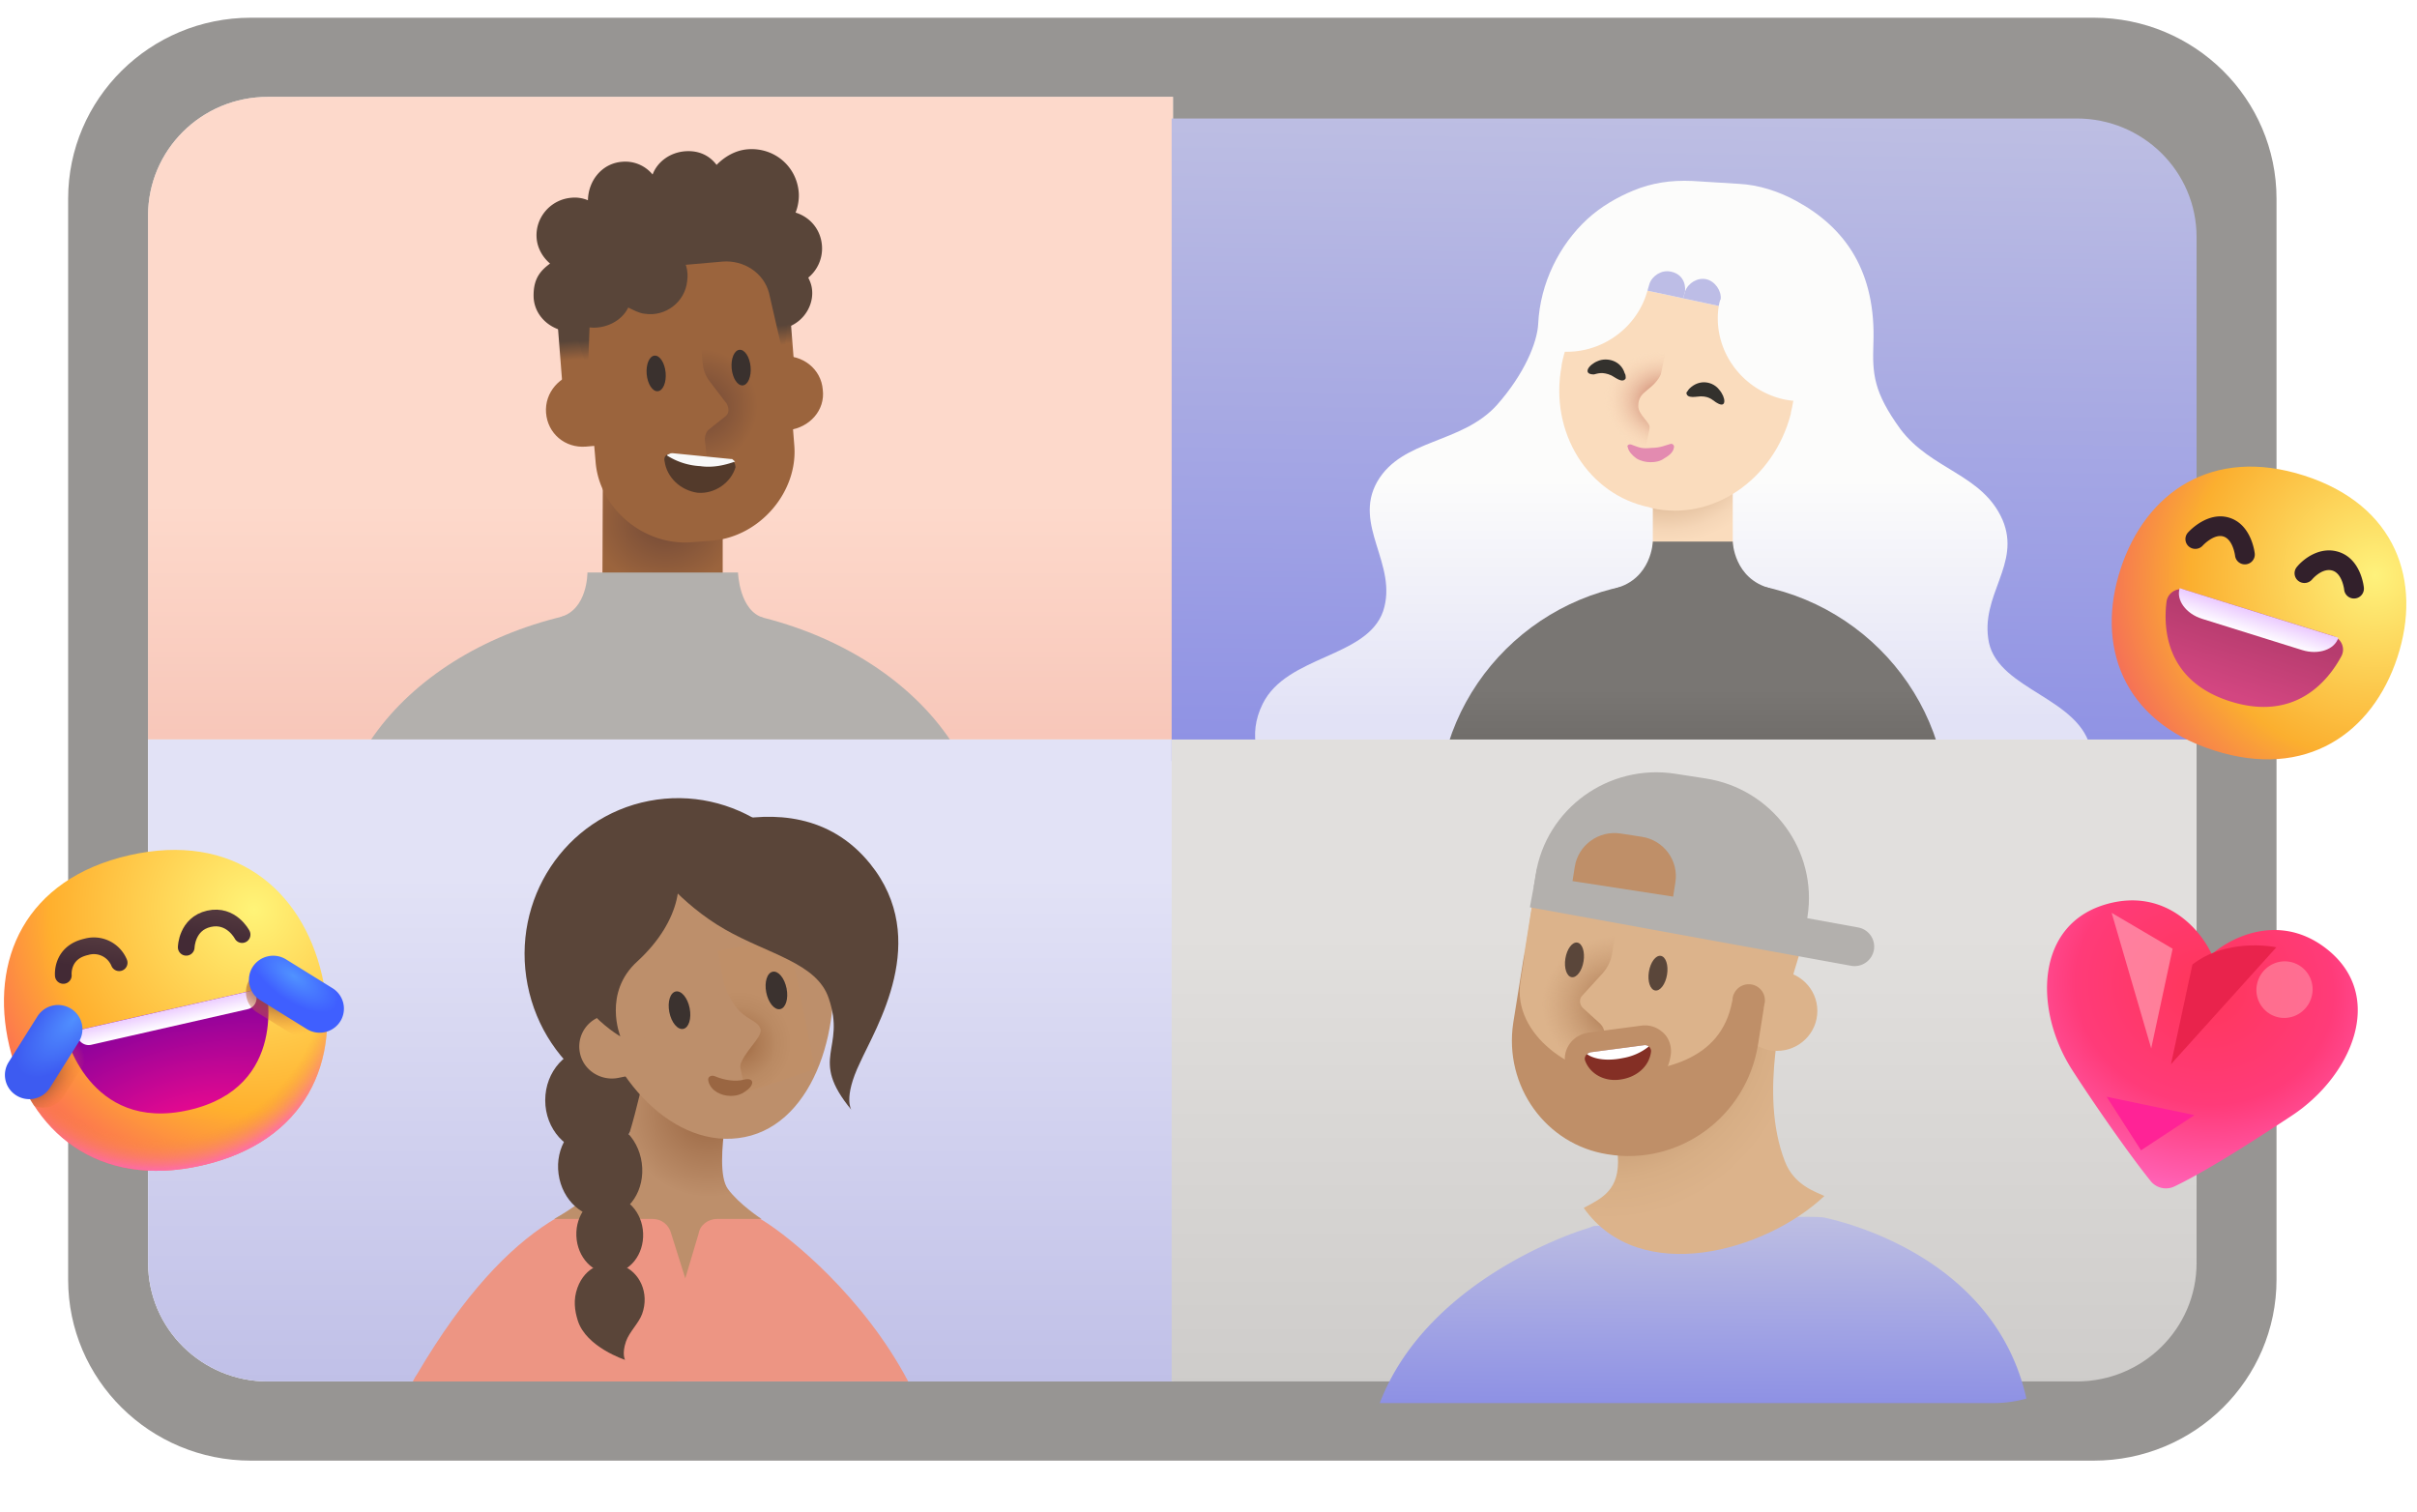 <svg width="179" height="112" fill="none" xmlns="http://www.w3.org/2000/svg"><path d="M5.046 94.77V14.72c0-7.405 6.06-13.408 13.535-13.408h136.48c7.475 0 13.535 6.003 13.535 13.408v80.05c0 7.405-6.06 13.408-13.535 13.408H18.581c-7.475 0-13.535-6.003-13.535-13.408Z" fill="#979593"/><path d="M86.87 54.77H10.965V15.962c0-4.832 3.942-8.786 8.87-8.786H86.87V54.77Z" fill="#fff"/><path opacity=".7" d="M86.87 54.77H10.965V15.962c0-4.832 3.942-8.786 8.87-8.786H86.87V54.77Z" fill="url(#a)"/><path d="m53.593 31.467-8.93-.279-.07 16.857 4.219.975 4.71-.906V31.468h.071Z" fill="url(#b)"/><path d="M48.917 81.668c13.324 0 24.126-8.25 24.126-18.428 0-10.177-10.802-18.428-24.126-18.428-13.324 0-24.126 8.25-24.126 18.428s10.802 18.428 24.126 18.428Z" fill="#B3B0AD"/><path d="M41.476 45.705c2.056-.54 2.028-3.305 2.028-3.305h11.152s.088 2.863 1.909 3.36c-1.283 1-4.068 1.529-7.649 1.529-4.41 0-6.975-1.008-7.44-1.584Z" fill="#B3B0AD"/><path d="M39.519 21.987c.05 1.534 1.48 2.681 3.022 2.563 1.542-.12 2.706-1.466 2.586-2.994-.06-.764-.465-1.431-.994-1.88.668-.47 1.094-1.342 1.093-2.25.437.176.793.219 1.214.186 1.122-.086 3.753-.707 4.664-.778.491-.037 1.04-.22 1.44-.53.567.935 1.468 1.634 2.676 1.75-.054.215-.038.423-.021.631.032.417.205.823.448 1.223a2.426 2.426 0 0 0-.829 2.02c.115 1.459 1.399 2.547 2.871 2.434 1.472-.113 2.566-1.455 2.457-2.844-.027-.347-.119-.62-.286-.956a2.789 2.789 0 0 0 1.012-2.383c-.093-1.18-.87-2.099-1.954-2.435.178-.432.274-.999.236-1.485-.152-1.944-1.814-3.354-3.777-3.203-.912.07-1.72.552-2.308 1.156-.55-.726-1.354-1.083-2.335-1.008-1.122.086-2.055.787-2.404 1.722a2.615 2.615 0 0 0-2.26-.944c-1.473.113-2.502 1.38-2.528 2.85a2.506 2.506 0 0 0-1.213-.187c-1.543.119-2.707 1.466-2.587 2.994.06.764.465 1.431.994 1.88-.733.545-1.25 1.143-1.217 2.468Z" fill="#594539"/><path d="m59.058 30.126-17.175 1.321-1.177-15 17.176-1.322 1.176 15Z" fill="url(#c)"/><path d="M57.847 26.376s-1.397.177-1.537.188c-1.32.241-1.023 1.336-.91 2.795.18 1.383.062 2.58 1.475 2.611l1.542-.119c1.537-.188 2.707-1.465 2.517-2.988-.12-1.528-1.474-2.611-3.087-2.487Z" fill="#9B643D"/><path d="m44.11 34.21-.816-9.509c-.273-3.472 2.314-6.466 5.814-6.805l2.103-.162a6.39 6.39 0 0 1 6.869 5.76l.746 9.514c.267 3.403-2.508 6.69-6.008 7.03l-1.612.123c-3.506.27-6.824-2.479-7.096-5.951Z" fill="#9B643D"/><path d="M48.715 28.975c.387-.035.646-.653.58-1.381-.068-.728-.436-1.29-.822-1.255-.387.035-.646.653-.58 1.381.068.728.436 1.29.822 1.255Z" fill="#3A312E"/><path d="m57.158 20.281-5.684.367.555 6.176c.043.555.222 1.03.535 1.426l1.258 1.65c.167.336.194.684-.07.913l-1.261 1.006c-.2.155-.313.513-.29.79l.455 4.018 5.404-.346-.902-16Z" fill="url(#d)"/><path opacity=".6" d="M49.219 34.166c.163 1.175 1.156 2.147 2.44 2.328 1.278.11 2.48-.75 2.813-1.894-.022-.278-.103-.41-.324-.534l-.07.006-4.336-.435-.14.01c-.216-.053-.48.177-.383.52Z" fill="#231F20"/><path d="m49.666 33.573.14-.01 4.337.434.07-.005.226.192c-.755.268-1.655.477-2.583.338a5.045 5.045 0 0 1-2.46-.789c-.005-.07.136-.08.27-.16Z" fill="#F8F8F8"/><path d="M55.008 28.543c.387-.035.646-.654.579-1.382-.067-.728-.435-1.29-.822-1.255-.387.035-.646.654-.579 1.382.067.728.435 1.29.822 1.255Z" fill="#3A312E"/><path d="m42.956 27.591 1.542-.118c1.343.036 1.296 1.228 1.404 2.617.11 1.389.412 2.553-.98 2.8.006.07-1.396.177-1.536.188-1.542.118-2.827-.97-2.946-2.498-.12-1.528 1.05-2.806 2.516-2.988Z" fill="#9B643D"/><path d="m41.614 21.267 1.924 6.28.175-4.695c.23-1.554 1.405-2.762 2.947-2.881l6.865-.598c1.543-.119 3.026.815 3.427 2.321l1.108 4.821.718-6.708-3.934-4.308-9.88.83-3.35 4.938Z" fill="url(#e)"/><path d="M41.252 21.155c-.236 1.486.865 2.938 2.43 3.097 1.137.122 2.361-.461 2.846-1.476.366.18.809.426 1.235.463 1.5.234 2.965-.857 3.126-2.406.236-1.485-.865-2.938-2.429-3.097-1.138-.122-2.362.462-2.846 1.477-.367-.181-.81-.427-1.236-.464-1.424-.17-2.825.846-3.126 2.406Z" fill="#594539"/><path d="M86.87 54.77v47.544H19.834c-4.874 0-8.867-3.903-8.867-8.784V54.77h75.905Z" fill="#fff"/><path d="M86.87 54.77v47.544H19.834c-4.874 0-8.867-3.903-8.867-8.784V54.77h75.905Z" fill="url(#f)"/><g filter="url(#g)"><path d="M162.676 54.77H86.771V7.176h67.035c4.878 0 8.87 3.905 8.87 8.787V54.77Z" fill="url(#h)"/></g><path d="M95.013 67.035h54.641s-.143-1.2-.071-1.837c.428-2.756 6.491-3.109 5.278-9.61-.713-3.886-6.776-4.452-7.561-7.985-.714-3.533 2.425-5.794.999-9.116-1.498-3.391-5.279-3.674-7.562-6.713-1.997-2.756-2.068-4.098-1.997-6.289.214-5.37-2.069-8.62-5.707-10.6-1.284-.706-2.782-1.2-4.28-1.271l-3.424-.212c-1.569-.07-2.996.141-4.351.706-1.213.495-2.425 1.202-3.424 2.12-2.069 1.908-3.495 4.735-3.638 7.773-.071 1.343-.999 3.675-3.067 6.007-2.639 2.897-6.991 2.473-8.845 5.653-1.855 3.25 1.569 6.148.428 9.61-1.213 3.463-7.134 3.25-8.917 6.854-2.354 4.735 3.424 8.197 3.21 11.519-.143 1.413-.214 2.756-1.712 3.392Z" fill="url(#i)"/><path d="M136.458 67.035h7.775v-6.289c0-2.402-1.926-4.31-4.352-4.31h-3.495v10.6h.072Z" fill="url(#j)"/><path d="M114.344 67.035h-7.775v-6.289c0-2.402 1.926-4.31 4.351-4.31h3.495v10.6h-.071Z" fill="url(#k)"/><path d="M106.498 67.954h37.735V60.11c0-9.398-7.704-17.03-17.192-17.03h-3.352c-9.488 0-17.191 7.632-17.191 17.03v7.844Z" fill="url(#l)"/><path d="M128.325 35.237h-5.92v8.691h5.92v-8.691Z" fill="url(#m)"/><path d="M119.623 43.575c2.71-.707 2.782-3.463 2.782-3.463h5.92s.071 2.756 2.782 3.463c-.428.353-2.996 1.908-5.635 1.908s-5.35-1.555-5.849-1.908Z" fill="#797673"/><path d="M128.298 29.43c.156-.725-.031-1.379-.416-1.46-.386-.081-.824.441-.979 1.167-.156.725.031 1.379.416 1.46.385.08.824-.442.979-1.167ZM121.317 27.924c.156-.725-.031-1.38-.416-1.46-.385-.081-.824.441-.979 1.166-.156.726.031 1.38.416 1.46.385.082.824-.44.979-1.166Z" fill="#33312D"/><path d="m122.355 37.64-.214-.071c-4.494-.919-7.419-5.512-6.491-10.459v-.07c.784-4.381 4.85-7.42 8.988-6.572l2.496.495c4.137.848 6.634 5.229 5.493 9.61v.07c-1.284 4.947-5.849 7.986-10.272 6.996Z" fill="#FADCBD"/><path d="m116.976 24.833 6.349 1.343-1.427 6.854-6.42-1.343 1.498-6.854Z" fill="url(#n)"/><path d="M125.108 28.79c.784-.777 1.783-.495 2.211.07.499.566.571 1.414-.143.99-.285-.141-.499-.495-1.212-.495-.286 0-1.07.212-1.07-.282.071-.07.142-.212.214-.283ZM120.4 28.013c-.214.424-.785-.07-1.07-.212-.642-.283-.999-.141-1.284-.07-.856 0-.428-.707.285-.99.642-.283 1.712-.07 1.997.919.072.07.072.282.072.353Z" fill="#33312D"/><path d="M135.135 29.442a6.075 6.075 0 0 1-2.996.142c-3.21-.707-5.35-3.746-4.85-6.925l-5.279-1.131c-.856 3.11-4.066 5.088-7.276 4.381-1.141-.212 2.782-9.116 2.782-9.116l16.121 3.392c-.071 0 1.712 8.763 1.498 9.257Z" fill="#FCFCFB"/><path d="M127.431 22.164c.071-.636-.428-1.343-1.07-1.484-.642-.142-1.355.283-1.569.919l-.143.494 2.639.566s.072-.424.143-.495Z" fill="#BDBDE6"/><path d="M123.722 20.115c-.642-.142-1.355.282-1.57.918l-.142.495 2.639.565.143-.494c.071-.707-.286-1.343-1.07-1.484Z" fill="#BDBDE6"/><path d="M124.109 26.246s-.571.07-.999 1.272c-.642 1.484-1.783 1.343-1.783 2.544 0 .706.927 1.201.856 1.696-.071.07 2.853.141 1.926-5.512Z" fill="#FADCBD"/><path d="M120.899 32.96c.57.211.713.282 1.427.211.642 0 1.07-.212 1.355-.283.143-.07.357.071.285.283-.071.353-.357.565-.713.777-.285.212-.642.283-.999.283s-.713-.07-1.07-.283c-.285-.212-.571-.494-.642-.848-.071-.07.071-.282.357-.14.285.14 0 0 0 0Z" fill="#E38BB0"/><path d="M162.676 54.77v38.76c0 4.881-3.992 8.784-8.873 8.784H86.772V54.77h75.904Z" fill="url(#o)"/><path d="M52.576 82.244c6.213-1.198 10.24-7.302 8.996-13.633-1.244-6.33-7.289-10.492-13.502-9.294-6.212 1.199-10.24 7.302-8.996 13.633 1.244 6.331 7.29 10.492 13.502 9.294Z" fill="#5A4539"/><path d="M43.884 85.37c1.937 0 3.506-1.737 3.506-3.88 0-2.144-1.57-3.882-3.506-3.882-1.936 0-3.506 1.738-3.506 3.881 0 2.144 1.57 3.881 3.506 3.881Z" fill="#5A4539"/><path d="M56.504 90.392c-2.303-1.416-4.964-2.232-7.782-2.232-4.606 0-10.843 1.751-17.81 13.574-.122.168-.247.39-.337.58H67.26c-3.316-6.292-8.762-10.695-10.756-11.922Z" fill="#ED9583"/><path d="M45.268 87.074c-1.755 1.847-4.222 3.205-4.222 3.205h7.292c.658 0 1.206.434 1.37 1.086l1.043 3.313.987-3.313c.11-.652.712-1.086 1.37-1.086h3.29s-1.675-1.092-2.498-2.232c-1.206-1.684.549-8.69.549-8.69l-6.604-.376s-1.371 6.79-2.577 8.093Z" fill="url(#p)"/><path d="M55.753 79.71c.193.046.39.263.312.523-.248.902-1.06 1.546-1.965 1.472-.904-.075-1.657-.841-1.794-1.834-.043-.273.157-.52.4-.493l3.047.332Z" fill="#6E3A18"/><path d="M55.978 79.686c-.387.373-1.197.554-2.069.41-.558-.086-1.121-.343-1.46-.624a.351.351 0 0 1 .309-.113l3.008.23.212.097Z" fill="#fff"/><path d="M43.831 73.874c1.164 5.943 6.1 11.383 11.322 10.34 5.223-1.042 7.429-8.45 6.265-14.393-.933-4.696-5.525-7.764-10.266-6.84-4.74.924-8.253 6.196-7.32 10.893Z" fill="#BD8F6B"/><path d="m55.2 80.924 5.149-1.744-1.92-9.771-5.292 1.01L55.2 80.924Z" fill="url(#q)"/><path d="M52.477 80.133c-.138-.457.269-.508.444-.433.702.302 1.532.43 2.154.266.733-.194.826.31.293.738-.294.236-.636.466-1.262.461-.71-.005-1.43-.371-1.629-1.032Z" fill="#9A6642"/><path d="M57.773 74.74c.416-.08.631-.766.48-1.532-.15-.766-.61-1.321-1.025-1.24-.416.08-.632.765-.481 1.53.15.766.61 1.322 1.026 1.242ZM50.596 76.203c.416-.08.631-.766.48-1.532-.15-.765-.609-1.32-1.025-1.24-.416.08-.632.766-.481 1.531.15.766.61 1.321 1.026 1.241Z" fill="#3B322F"/><path d="M54.776 74.894c-.932-.933-1.531-3.009-1.531-3.009s-.398 5.611 1.558 7.096c.21-1.003 1.638-2.128 1.532-2.726-.176-.63-.824-.646-1.559-1.361Z" fill="#BD8F6B"/><path d="M44.935 90.118c1.702-.228 2.863-2.013 2.594-3.987-.268-1.975-1.866-3.391-3.568-3.164-1.702.228-2.863 2.013-2.594 3.987.269 1.975 1.866 3.391 3.568 3.164Z" fill="#5A4539"/><path d="M45.272 94.3c1.365-.054 2.42-1.379 2.357-2.96-.064-1.58-1.222-2.818-2.587-2.764-1.366.053-2.42 1.379-2.357 2.96.063 1.58 1.222 2.818 2.587 2.764Z" fill="#5A4539"/><path d="M47.553 97.32c-.241.664-.949 1.33-1.19 2.023-.328.95-.07 1.371-.07 1.371s-2.88-.933-3.502-2.906c-.233-.741-.347-1.548-.027-2.43.57-1.57 2.014-2.111 3.3-1.653 1.285.458 2.06 2.025 1.489 3.596Z" fill="#5A4539"/><path d="M42.946 77.969a2.349 2.349 0 0 1 1.888-2.775l2.448-.49.913 4.645-2.447.49c-1.26.229-2.551-.572-2.802-1.87Z" fill="#BD8F6B"/><path d="M64.438 63.968c4.553 5.63.427 12.12-.755 14.752-1.251 2.6-.633 3.474-.633 3.474-3.196-3.868-.37-4.44-1.672-8.247-.866-2.636-4.495-3.277-7.695-5.117-3.27-1.873-5.444-4.725-5.94-5.586 0 0 10.731-6.648 16.695.724Z" fill="#5A4539"/><path d="M41.782 68.769c-.802 5.215 4.161 7.988 4.161 7.988s-1.319-3.223 1.26-5.556c3.352-3.08 3.555-6.455 2.458-7.674-2.987-3.308-7.513 2.618-7.879 5.242Z" fill="#5A4539"/><g filter="url(#r)"><path d="M118.023 89.202c-.079.03-.213.094-.733.26-1.173.37-11.716 3.988-15.106 12.852h45.499a8.96 8.96 0 0 0 2.389-.331c-2.336-10.487-13.536-13.095-14.962-13.404-1.322-.287-17.087.623-17.087.623Z" fill="url(#s)"/></g><path d="M121.483 77.831c.052-.052.105-.052.209-.052.105.052.21.208.158.312-.262.882-1.153 1.505-2.044 1.61-.472.051-.944 0-1.363-.156-.42-.156-.839-.468-1.048-.883v-.156c.052-.104.209-.208.314-.156.367.104.681.156.996.156.314 0 .629 0 .943-.052.315-.052.577-.104.891-.207.315-.104.577-.26.944-.416Z" fill="#BF8F68"/><path d="M132.175 85.983c.682 1.817 2.307 2.284 2.936 2.596-4.351 4.102-13.68 6.75-17.821.882 1.363-.727 2.685-1.326 2.527-3.819-.157-2.492-2.16-13.886-2.16-13.886l14.896.31c-.421 2.324-2.317 8.88-.378 13.917Z" fill="url(#t)"/><path d="m117.29 67.602.104-.779c.42-2.596 2.883-4.361 5.504-3.946l8.229 1.298c2.889.529 2.652 4.927 2.426 5.597-.44 1.309-.967 3.073-1.281 4.475-.367 1.817-11.051-1.193-11.051-1.193-2.621-.415-4.403-2.856-3.931-5.452Z" fill="url(#u)"/><path d="M131.603 77.83c1.65 0 2.988-1.324 2.988-2.959 0-1.634-1.338-2.96-2.988-2.96s-2.987 1.326-2.987 2.96c0 1.635 1.337 2.96 2.987 2.96Z" fill="#DCB38B"/><path d="m112.067 75.772 1.836-11.484 14.307.298c2.153.326 3.606 2.39 3.283 4.561l-1.292 8.2c-.861 5.374-5.865 9.012-11.138 8.144-4.574-.706-7.695-5.05-6.996-9.72Z" fill="url(#v)"/><path d="m112.611 72.686 1.338-8.69 14.37.267c2.082.28 1.236 1.479.924 3.343l-.953 6.511c-.832 4.613-5.368 5.16-8.458 5.419-3.091.259-7.897-2.843-7.221-6.85Z" fill="#DCB38B"/><path d="M123.46 72.183c.115-.708-.093-1.33-.464-1.389-.372-.059-.766.467-.881 1.175-.115.707.093 1.33.464 1.388.372.06.766-.466.881-1.174Z" fill="#5A463A"/><path d="m113.411 63.033 7.023 1.09-1.048 6.543c-.105.519-.314.986-.681 1.402l-1.52 1.661c-.262.26-.21.675.052.935l1.258 1.142c.262.26.367.571.315.883l-.944 6.127-7.023-1.09 2.568-18.693Z" fill="url(#w)"/><path d="M119.584 81.448c-1.627 0-3.029-.933-3.573-2.376-.275-.7-.081-1.519.503-2.066l.082-.07c.277-.223.588-.37.926-.438l.098-.017 3.929-.519a1.927 1.927 0 0 1 1.508.426c.514.387.79 1.091.667 1.795-.238 1.669-1.675 2.984-3.571 3.226a4.098 4.098 0 0 1-.569.038Z" fill="#BF8F68"/><path d="M122.268 77.932c-.155 1.09-1.1 1.873-2.303 2.026-1.152.161-2.201-.417-2.57-1.397-.067-.168-.007-.358.133-.49a.658.658 0 0 1 .288-.139l3.928-.52a.444.444 0 0 1 .362.096.432.432 0 0 1 .162.424Z" fill="#842F25"/><path d="M122.106 77.507a4.165 4.165 0 0 1-1.883.849c-1.137.241-2.134.117-2.695-.285a.658.658 0 0 1 .288-.14l3.928-.519a.444.444 0 0 1 .362.095Z" fill="#fff"/><path d="M131.284 72.016s-.996-.156-1.677-.26c-.419-1.661-2.726-2.596-2.359-4.777.577-3.53 4.823-1.661 4.823-1.661l-.787 6.698Z" fill="url(#x)"/><path d="M117.276 71.198c.115-.708-.093-1.33-.464-1.389-.372-.059-.766.467-.881 1.175-.115.707.093 1.33.464 1.388.372.06.766-.466.881-1.174Z" fill="#5A463A"/><path d="M129.511 75.263c.659 0 1.194-.53 1.194-1.184 0-.653-.535-1.183-1.194-1.183-.66 0-1.195.53-1.195 1.183a1.19 1.19 0 0 0 1.195 1.184Z" fill="#BF8F68"/><path d="m113.301 67.196 23.78 4.331a1.456 1.456 0 0 0 1.696-1.158 1.444 1.444 0 0 0-1.169-1.68l-23.78-4.332-.527 2.84Z" fill="#B3B0AD"/><path d="m133.715 68.813-20.132-3.107.144-.92c.77-4.894 5.397-8.242 10.337-7.48l2.246.347c4.939.762 8.32 5.346 7.55 10.239l-.145.92Z" fill="#B3B0AD"/><path d="m123.912 66.406-7.453-1.15.167-1.06c.253-1.61 1.777-2.713 3.403-2.462l1.563.241c1.627.251 2.74 1.76 2.486 3.372l-.166 1.06Z" fill="#BF8F68"/><path d="M14.956 86.315c7.72-1.757 10.37-7.778 8.883-14.121-1.487-6.344-6.55-10.608-14.27-8.851C1.852 65.1-.8 71.12.688 77.465c1.488 6.343 6.55 10.608 14.27 8.85Z" fill="url(#y)"/><path d="M14.956 86.314c7.72-1.757 10.37-7.777 8.883-14.121s-6.55-10.608-14.27-8.85C1.852 65.098-.8 71.12.688 77.462c1.488 6.345 6.55 10.609 14.27 8.852Z" fill="url(#z)"/><path d="M4.689 72.244s-.178-1.69 1.683-2.113a2.026 2.026 0 0 1 2.453 1.171" stroke="url(#A)" stroke-width="1.236" stroke-linecap="round" stroke-linejoin="round"/><path d="M13.792 70.16s.029-1.735 1.683-2.112c1.655-.377 2.454 1.17 2.454 1.17" stroke="url(#B)" stroke-width="1.236" stroke-linecap="round" stroke-linejoin="round"/><path d="M13.992 82.213c-7.444 1.695-9.177-5.693-9.177-5.693l14.89-3.39s1.732 7.388-5.712 9.083Z" fill="url(#C)"/><path d="m5.74 76.746-.097-.41 13.24-3.016.097.411a.84.84 0 0 1-.635 1.01L6.759 77.379a.853.853 0 0 1-1.02-.633Z" fill="url(#D)"/><path fill-rule="evenodd" clip-rule="evenodd" d="M2.534 81.915c.785.303 1.71.028 2.178-.716l2.139-3.4a1.78 1.78 0 0 0-.578-2.462 1.807 1.807 0 0 0-2.48.565l-2.14 3.4a1.772 1.772 0 0 0-.221.523c.31.743.678 1.442 1.102 2.09Z" fill="url(#E)"/><path fill-rule="evenodd" clip-rule="evenodd" d="m24.15 73.948-3.185-1.976a1.807 1.807 0 0 0-2.48.565 1.78 1.78 0 0 0 .577 2.46l3.434 2.13a1.81 1.81 0 0 0 1.612.15c.159-1.07.17-2.188.042-3.33Z" fill="url(#F)"/><path d="m5.833 77.168-2.139 3.4a1.808 1.808 0 0 1-2.604.481 1.779 1.779 0 0 1-.454-2.378l2.139-3.4a1.807 1.807 0 0 1 2.48-.565 1.78 1.78 0 0 1 .578 2.462Z" fill="url(#G)"/><path d="m19.285 74.082 3.434 2.13a1.805 1.805 0 0 0 2.554-.693 1.78 1.78 0 0 0-.65-2.332l-3.435-2.13a1.807 1.807 0 0 0-2.48.564 1.78 1.78 0 0 0 .577 2.461Z" fill="url(#H)"/><path d="M157.054 42.115c1.846-5.62 6.756-9.082 13.588-6.893 6.832 2.19 8.75 7.84 6.905 13.46-1.845 5.621-6.756 9.083-13.588 6.894-6.832-2.19-8.75-7.84-6.905-13.46Z" fill="url(#I)"/><path d="M162.229 40.562a.722.722 0 0 1-.197-1.114c.058-.066 1.443-1.611 3.075-1.102 1.631.508 1.868 2.56 1.877 2.647.042.4-.25.759-.653.801a.73.73 0 0 1-.806-.645c-.001-.008-.15-1.192-.862-1.415-.705-.22-1.522.663-1.53.672a.74.74 0 0 1-.904.156ZM170.311 43.089a.721.721 0 0 1-.216-1.09c.502-.62 1.719-1.555 3.094-1.126 1.664.52 1.869 2.57 1.877 2.656a.731.731 0 0 1-.662.794.729.729 0 0 1-.798-.655c-.001-.009-.138-1.18-.861-1.406-.763-.238-1.504.64-1.511.65a.741.741 0 0 1-.923.177Z" fill="#32202B"/><path d="M165.207 51.957c-4.806-1.5-5.006-5.382-4.758-7.387a1.075 1.075 0 0 1 1.391-.882l10.93 3.41c.639.2.943.925.626 1.511-.962 1.782-3.382 4.847-8.189 3.348Z" fill="url(#J)"/><path d="m161.425 43.561 11.753 3.671c-.281.88-1.48 1.29-2.68.915l-7.41-2.315c-1.199-.374-1.944-1.391-1.663-2.27Z" fill="url(#K)"/><g filter="url(#L)"><path d="M154.135 66.272c4.203-1.123 6.819 1.852 7.685 3.748 1.572-1.387 5.189-3.061 8.568-.356 4.345 3.48 1.801 9.381-2.651 12.311-2.173 1.43-5.999 3.948-8.677 5.234a1.45 1.45 0 0 1-1.769-.404c-1.737-2.158-4.43-6.077-5.807-8.222-2.862-4.456-2.755-10.866 2.651-12.31Z" fill="url(#M)"/></g><g opacity=".75" filter="url(#N)"><path opacity=".75" d="m160.903 70.265-1.588 7.38-2.929-10.037 4.517 2.657Z" fill="#FFB5C2"/></g><g opacity=".75" filter="url(#O)"><path opacity=".75" d="M168.746 75.347c1.122.234 2.229-.495 2.473-1.628a2.07 2.07 0 0 0-1.589-2.475c-1.122-.234-2.229.494-2.473 1.627a2.071 2.071 0 0 0 1.589 2.476Z" fill="#FF98AB"/></g><g filter="url(#P)"><path d="m160.78 78.816 1.589-7.38c2.047-1.63 4.994-1.529 6.212-1.274l-7.801 8.654Z" fill="#E9234C"/></g><g filter="url(#Q)"><path d="m158.561 85.194-2.545-3.965 6.505 1.358-3.96 2.607Z" fill="#FF2396"/></g><defs><linearGradient id="a" x1="48.917" y1="72.498" x2="48.917" y2="37.469" gradientUnits="userSpaceOnUse"><stop offset=".002" stop-color="#ED9583"/><stop offset="1" stop-color="#FDC9B5"/></linearGradient><linearGradient id="c" x1="49.987" y1="24.627" x2="50.099" y2="26.075" gradientUnits="userSpaceOnUse"><stop offset=".004" stop-color="#594539"/><stop offset="1" stop-color="#9B643D"/></linearGradient><linearGradient id="e" x1="50.519" y1="24.654" x2="50.631" y2="26.113" gradientUnits="userSpaceOnUse"><stop offset=".004" stop-color="#594539"/><stop offset="1" stop-color="#9B643D"/></linearGradient><linearGradient id="f" x1="48.919" y1="105.664" x2="48.919" y2="64.872" gradientUnits="userSpaceOnUse"><stop stop-color="#BDBDE6"/><stop offset="1" stop-color="#E2E2F6"/></linearGradient><linearGradient id="h" x1="124.723" y1="7.176" x2="124.096" y2="54.76" gradientUnits="userSpaceOnUse"><stop stop-color="#BDBEE3"/><stop offset="1" stop-color="#8E91E4"/></linearGradient><linearGradient id="i" x1="123.986" y1="53.247" x2="123.986" y2="35.528" gradientUnits="userSpaceOnUse"><stop stop-color="#E2E2F6"/><stop offset="1" stop-color="#FCFCFB"/></linearGradient><linearGradient id="j" x1="132.535" y1="64.952" x2="139.983" y2="61.812" gradientUnits="userSpaceOnUse"><stop stop-color="#605D5A"/><stop offset="1" stop-color="#797673"/></linearGradient><linearGradient id="k" x1="118.245" y1="64.943" x2="110.797" y2="61.803" gradientUnits="userSpaceOnUse"><stop stop-color="#605D5A"/><stop offset="1" stop-color="#797673"/></linearGradient><linearGradient id="l" x1="125.365" y1="61.976" x2="125.365" y2="51.037" gradientUnits="userSpaceOnUse"><stop stop-color="#605D5A"/><stop offset="1" stop-color="#797673"/></linearGradient><linearGradient id="o" x1="124.724" y1="113.557" x2="124.724" y2="69.159" gradientUnits="userSpaceOnUse"><stop stop-color="#C8C6C4"/><stop offset="1" stop-color="#E1DFDD"/></linearGradient><linearGradient id="s" x1="126.128" y1="88.523" x2="126.045" y2="102.313" gradientUnits="userSpaceOnUse"><stop stop-color="#BDBEE3"/><stop offset="1" stop-color="#8E91E4"/></linearGradient><linearGradient id="u" x1="125.63" y1="67.527" x2="126.196" y2="64.624" gradientUnits="userSpaceOnUse"><stop stop-color="#DCB38B"/><stop offset="1" stop-color="#BF8F68"/></linearGradient><linearGradient id="v" x1="121.763" y1="72.244" x2="121.627" y2="72.92" gradientUnits="userSpaceOnUse"><stop stop-color="#DCB38B"/><stop offset="1" stop-color="#BF8F68"/></linearGradient><linearGradient id="x" x1="129.496" y1="68.336" x2="130.07" y2="65.397" gradientUnits="userSpaceOnUse"><stop stop-color="#DCB38B"/><stop offset="1" stop-color="#BF8F68"/></linearGradient><linearGradient id="A" x1="7.067" y1="69.616" x2="6.737" y2="71.746" gradientUnits="userSpaceOnUse"><stop stop-color="#52383E"/><stop offset="1" stop-color="#432A35"/></linearGradient><linearGradient id="B" x1="16.186" y1="67.537" x2="15.857" y2="69.666" gradientUnits="userSpaceOnUse"><stop stop-color="#52383E"/><stop offset="1" stop-color="#432A35"/></linearGradient><linearGradient id="D" x1="12.263" y1="74.828" x2="12.544" y2="76.062" gradientUnits="userSpaceOnUse"><stop stop-color="#ECCDFF"/><stop offset="1" stop-color="#fff"/></linearGradient><linearGradient id="J" x1="166.968" y1="46.453" x2="165.333" y2="51.523" gradientUnits="userSpaceOnUse"><stop stop-color="#B63C6E"/><stop offset="1" stop-color="#D34681"/></linearGradient><linearGradient id="K" x1="167.308" y1="45.499" x2="166.81" y2="47.095" gradientUnits="userSpaceOnUse"><stop stop-color="#ECCDFF"/><stop offset="1" stop-color="#fff"/></linearGradient><radialGradient id="b" cx="0" cy="0" r="1" gradientUnits="userSpaceOnUse" gradientTransform="matrix(7.098 .073 -.065 6.275 49.29 38.623)"><stop stop-color="#724937"/><stop offset=".769" stop-color="#9B643D"/></radialGradient><radialGradient id="d" cx="0" cy="0" r="1" gradientUnits="userSpaceOnUse" gradientTransform="rotate(174.439 25.241 16.301) scale(5.106 5.191)"><stop stop-color="#724937"/><stop offset=".816" stop-color="#9B643D"/></radialGradient><radialGradient id="m" cx="0" cy="0" r="1" gradientUnits="userSpaceOnUse" gradientTransform="matrix(-7.843 0 0 -6.723 123.35 33.524)"><stop stop-color="#9B643D"/><stop offset=".19" stop-color="#B68661"/><stop offset=".436" stop-color="#D3AB89"/><stop offset=".662" stop-color="#E8C6A5"/><stop offset=".857" stop-color="#F5D6B7"/><stop offset="1" stop-color="#FADCBD"/></radialGradient><radialGradient id="n" cx="0" cy="0" r="1" gradientUnits="userSpaceOnUse" gradientTransform="matrix(4.679 .984 -.797 3.787 123.5 29.865)"><stop offset=".007" stop-color="#AF4E3D"/><stop offset="1" stop-color="#FADCBD" stop-opacity="0"/></radialGradient><radialGradient id="p" cx="0" cy="0" r="1" gradientUnits="userSpaceOnUse" gradientTransform="matrix(-6.376 0 0 -6.316 52.493 82.341)"><stop stop-color="#9A6642"/><stop offset="1" stop-color="#BD8F6B"/></radialGradient><radialGradient id="q" cx="0" cy="0" r="1" gradientUnits="userSpaceOnUse" gradientTransform="matrix(-3.83 .739 -.732 -3.796 54.729 77.276)"><stop stop-color="#9B653E"/><stop offset=".345" stop-color="#AD7A53"/><stop offset=".708" stop-color="#BA8A63"/><stop offset="1" stop-color="#BF8F68"/></radialGradient><radialGradient id="t" cx="0" cy="0" r="1" gradientUnits="userSpaceOnUse" gradientTransform="matrix(14.719 0 0 16.298 119.09 74.056)"><stop stop-color="#925B38"/><stop offset=".295" stop-color="#B1805B"/><stop offset=".575" stop-color="#C79C75"/><stop offset=".819" stop-color="#D7AE85"/><stop offset="1" stop-color="#DCB38B"/></radialGradient><radialGradient id="w" cx="0" cy="0" r="1" gradientUnits="userSpaceOnUse" gradientTransform="matrix(5.761 .959 -.857 5.146 120.045 74.552)"><stop stop-color="#9B653E"/><stop offset="1" stop-color="#BF8F68" stop-opacity="0"/></radialGradient><radialGradient id="y" cx="0" cy="0" r="1" gradientUnits="userSpaceOnUse" gradientTransform="rotate(119.995 -10.03 39.118) scale(31.597 31.816)"><stop stop-color="#FFF478"/><stop offset=".475" stop-color="#FFB02E"/><stop offset="1" stop-color="#F70A8D"/></radialGradient><radialGradient id="z" cx="0" cy="0" r="1" gradientUnits="userSpaceOnUse" gradientTransform="rotate(76.804 -39.596 43.29) scale(15.073 15.168)"><stop offset=".824" stop-color="#F59639" stop-opacity="0"/><stop offset="1" stop-color="#FF63C4"/></radialGradient><radialGradient id="C" cx="0" cy="0" r="1" gradientUnits="userSpaceOnUse" gradientTransform="rotate(-103.196 40.422 36.229) scale(9.274 18.664)"><stop stop-color="#F70A8D"/><stop offset="1" stop-color="#89029C"/></radialGradient><radialGradient id="E" cx="0" cy="0" r="1" gradientUnits="userSpaceOnUse" gradientTransform="matrix(2.827 -2.805 1.826 1.841 2.923 79.935)"><stop stop-color="#6D4534"/><stop offset="1" stop-color="#FF822D" stop-opacity="0"/></radialGradient><radialGradient id="F" cx="0" cy="0" r="1" gradientUnits="userSpaceOnUse" gradientTransform="matrix(4.297 1.614 -1.039 2.766 20.207 73.494)"><stop stop-color="#6D4534"/><stop offset="1" stop-color="#FF822D" stop-opacity="0"/></radialGradient><radialGradient id="G" cx="0" cy="0" r="1" gradientUnits="userSpaceOnUse" gradientTransform="rotate(134.76 -13.01 38.89) scale(5.504 2.514)"><stop stop-color="#508FFF"/><stop offset="1" stop-color="#3D5BF1"/></radialGradient><radialGradient id="H" cx="0" cy="0" r="1" gradientUnits="userSpaceOnUse" gradientTransform="rotate(36.183 -99.76 69.405) scale(3.907 1.769)"><stop stop-color="#5092FF"/><stop offset="1" stop-color="#3F5FFF"/></radialGradient><radialGradient id="I" cx="0" cy="0" r="1" gradientUnits="userSpaceOnUse" gradientTransform="rotate(150.954 82.431 44.081) scale(28.858 28.663)"><stop stop-color="#FEF27C"/><stop offset=".475" stop-color="#FBAF2F"/><stop offset="1" stop-color="#ED1C8C"/></radialGradient><radialGradient id="M" cx="0" cy="0" r="1" gradientUnits="userSpaceOnUse" gradientTransform="rotate(102.152 51.374 101.366) scale(18.051 20.143)"><stop offset=".019" stop-color="#FF365B"/><stop offset=".477" stop-color="#FF3B79"/><stop offset="1" stop-color="#FF75D3"/></radialGradient><filter id="g" x="78.771" y=".376" width="91.905" height="63.594" filterUnits="userSpaceOnUse" color-interpolation-filters="sRGB"><feFlood flood-opacity="0" result="BackgroundImageFix"/><feColorMatrix in="SourceAlpha" values="0 0 0 0 0 0 0 0 0 0 0 0 0 0 0 0 0 0 127 0" result="hardAlpha"/><feOffset dy="1.2"/><feGaussianBlur stdDeviation="4"/><feColorMatrix values="0 0 0 0 0 0 0 0 0 0 0 0 0 0 0 0 0 0 0.08 0"/><feBlend in2="BackgroundImageFix" result="effect1_dropShadow_406_66218"/><feColorMatrix in="SourceAlpha" values="0 0 0 0 0 0 0 0 0 0 0 0 0 0 0 0 0 0 127 0" result="hardAlpha"/><feOffset dy=".4"/><feGaussianBlur stdDeviation="1"/><feColorMatrix values="0 0 0 0 0 0 0 0 0 0 0 0 0 0 0 0 0 0 0.12 0"/><feBlend in2="effect1_dropShadow_406_66218" result="effect2_dropShadow_406_66218"/><feBlend in="SourceGraphic" in2="effect2_dropShadow_406_66218" result="shape"/></filter><filter id="r" x="94.184" y="81.723" width="63.888" height="29.791" filterUnits="userSpaceOnUse" color-interpolation-filters="sRGB"><feFlood flood-opacity="0" result="BackgroundImageFix"/><feColorMatrix in="SourceAlpha" values="0 0 0 0 0 0 0 0 0 0 0 0 0 0 0 0 0 0 127 0" result="hardAlpha"/><feOffset dy="1.2"/><feGaussianBlur stdDeviation="4"/><feColorMatrix values="0 0 0 0 0 0 0 0 0 0 0 0 0 0 0 0 0 0 0.08 0"/><feBlend in2="BackgroundImageFix" result="effect1_dropShadow_406_66218"/><feColorMatrix in="SourceAlpha" values="0 0 0 0 0 0 0 0 0 0 0 0 0 0 0 0 0 0 127 0" result="hardAlpha"/><feOffset dy=".4"/><feGaussianBlur stdDeviation="1"/><feColorMatrix values="0 0 0 0 0 0 0 0 0 0 0 0 0 0 0 0 0 0 0.12 0"/><feBlend in2="effect1_dropShadow_406_66218" result="effect2_dropShadow_406_66218"/><feBlend in="SourceGraphic" in2="effect2_dropShadow_406_66218" result="shape"/></filter><filter id="L" x="149.622" y="66.026" width="24.992" height="21.988" filterUnits="userSpaceOnUse" color-interpolation-filters="sRGB"><feFlood flood-opacity="0" result="BackgroundImageFix"/><feBlend in="SourceGraphic" in2="BackgroundImageFix" result="shape"/><feColorMatrix in="SourceAlpha" values="0 0 0 0 0 0 0 0 0 0 0 0 0 0 0 0 0 0 127 0" result="hardAlpha"/><feOffset dx="1.979" dy=".66"/><feGaussianBlur stdDeviation="1.979"/><feComposite in2="hardAlpha" operator="arithmetic" k2="-1" k3="1"/><feColorMatrix values="0 0 0 0 0 0 0 0 0 0 0 0 0 0 0 0 0 0 0.28 0"/><feBlend in2="shape" result="effect1_innerShadow_406_66218"/></filter><filter id="N" x="153.747" y="64.969" width="9.795" height="15.315" filterUnits="userSpaceOnUse" color-interpolation-filters="sRGB"><feFlood flood-opacity="0" result="BackgroundImageFix"/><feBlend in="SourceGraphic" in2="BackgroundImageFix" result="shape"/><feGaussianBlur stdDeviation="1.32" result="effect1_foregroundBlur_406_66218"/></filter><filter id="O" x="164.47" y="68.561" width="9.436" height="9.469" filterUnits="userSpaceOnUse" color-interpolation-filters="sRGB"><feFlood flood-opacity="0" result="BackgroundImageFix"/><feBlend in="SourceGraphic" in2="BackgroundImageFix" result="shape"/><feGaussianBlur stdDeviation="1.32" result="effect1_foregroundBlur_406_66218"/></filter><filter id="P" x="158.801" y="68.037" width="11.759" height="12.759" filterUnits="userSpaceOnUse" color-interpolation-filters="sRGB"><feFlood flood-opacity="0" result="BackgroundImageFix"/><feBlend in="SourceGraphic" in2="BackgroundImageFix" result="shape"/><feGaussianBlur stdDeviation=".99" result="effect1_foregroundBlur_406_66218"/></filter><filter id="Q" x="154.036" y="79.249" width="10.463" height="7.924" filterUnits="userSpaceOnUse" color-interpolation-filters="sRGB"><feFlood flood-opacity="0" result="BackgroundImageFix"/><feBlend in="SourceGraphic" in2="BackgroundImageFix" result="shape"/><feGaussianBlur stdDeviation=".99" result="effect1_foregroundBlur_406_66218"/></filter></defs></svg>